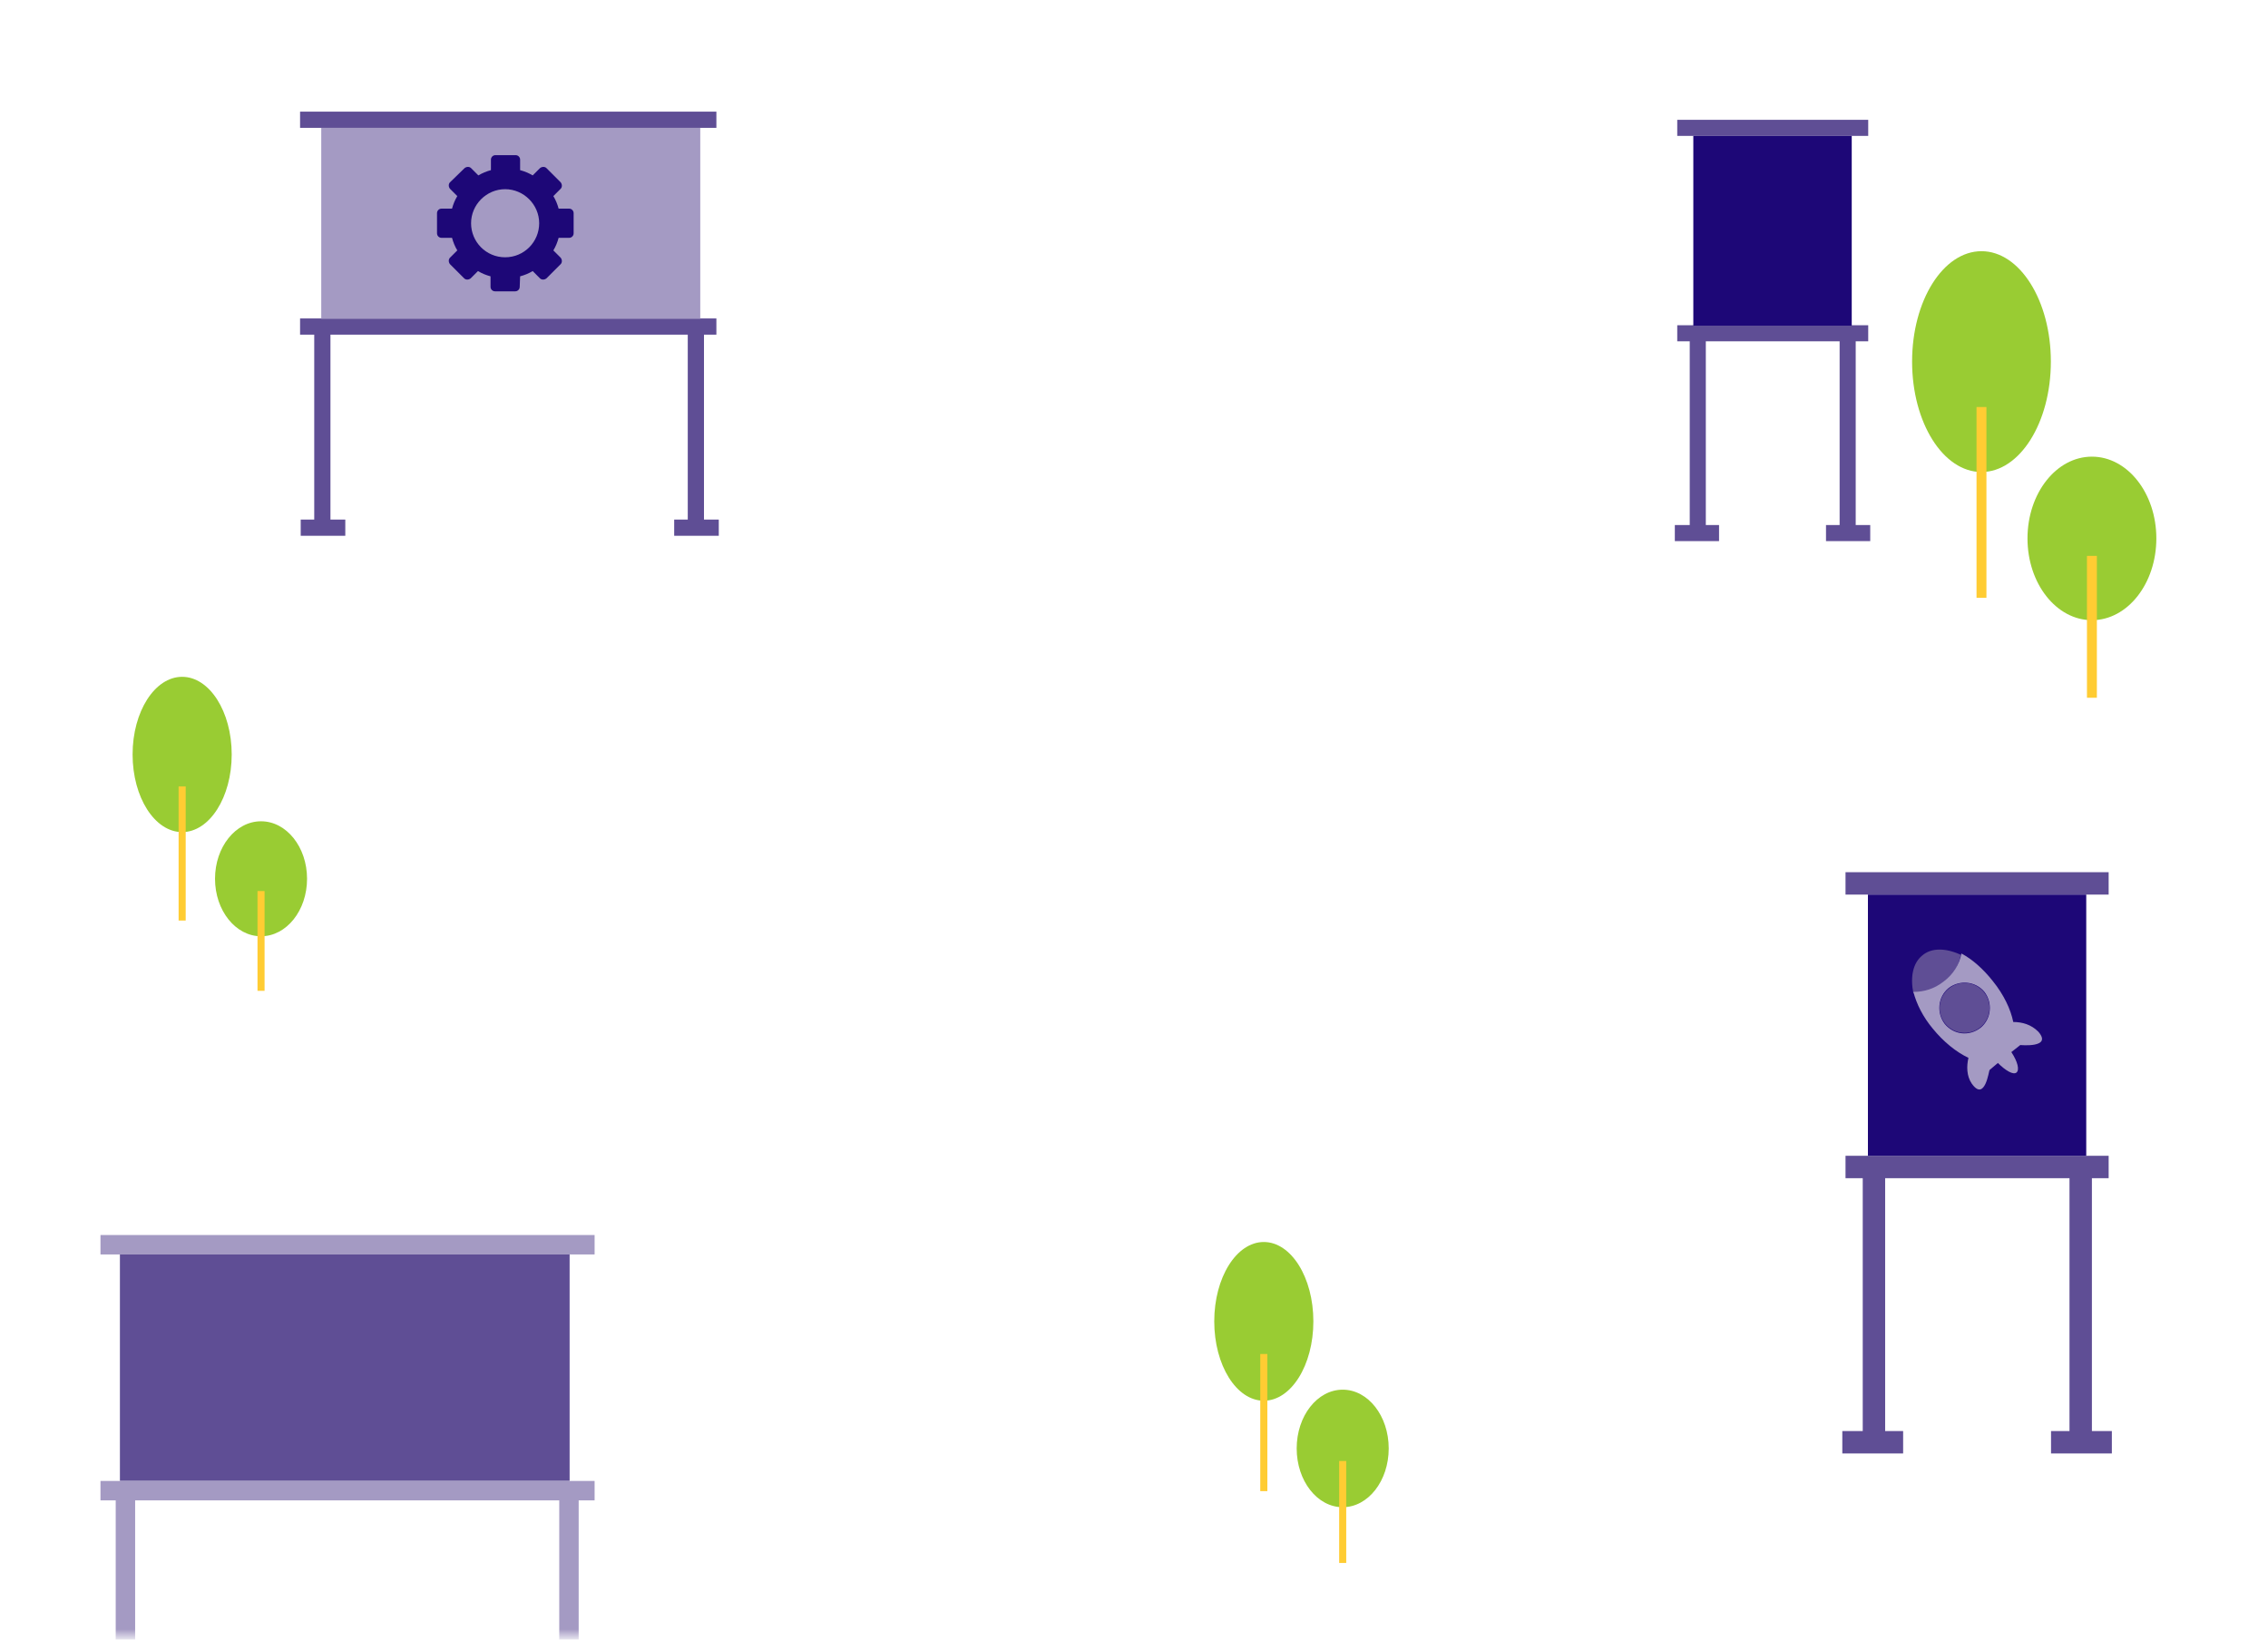<svg width="325" height="235" viewBox="0 0 325 235" fill="none" xmlns="http://www.w3.org/2000/svg">
<mask id="mask0" mask-type="alpha" maskUnits="userSpaceOnUse" x="0" y="0" width="325" height="235">
<path d="M0 0H325V234.5H0V0Z" fill="#FFF6DE"/>
</mask>
<g mask="url(#mask0)">
<g clip-path="url(#clip0)">
<path d="M181.101 200.748C185.023 200.748 188.203 195.656 188.203 189.374C188.203 183.092 185.023 178 181.101 178C177.179 178 174 183.092 174 189.374C174 195.656 177.179 200.748 181.101 200.748Z" fill="#99CC33"/>
<path d="M181.609 194.053H180.594V213.706H181.609V194.053Z" fill="#FFCC33"/>
<path d="M192.406 216.009C196.048 216.009 199 212.238 199 207.587C199 202.935 196.048 199.164 192.406 199.164C188.764 199.164 185.812 202.935 185.812 207.587C185.812 212.238 188.764 216.009 192.406 216.009Z" fill="#99CC33"/>
<path d="M192.913 209.386H191.899V224H192.913V209.386Z" fill="#FFCC33"/>
</g>
<path d="M283.942 67.65C289.433 67.65 293.884 60.565 293.884 51.825C293.884 43.085 289.433 36 283.942 36C278.451 36 274 43.085 274 51.825C274 60.565 278.451 67.65 283.942 67.65Z" fill="#99CC33"/>
<path d="M284.652 58.335H283.232V85.678H284.652V58.335Z" fill="#FFCC33"/>
<path d="M299.768 88.883C304.867 88.883 309 83.636 309 77.164C309 70.692 304.867 65.446 299.768 65.446C294.67 65.446 290.536 70.692 290.536 77.164C290.536 83.636 294.67 88.883 299.768 88.883Z" fill="#99CC33"/>
<path d="M300.478 79.668H299.058V100H300.478V79.668Z" fill="#FFCC33"/>
<g clip-path="url(#clip1)">
<path d="M26.101 119.254C30.023 119.254 33.203 114.272 33.203 108.127C33.203 101.982 30.023 97 26.101 97C22.179 97 19 101.982 19 108.127C19 114.272 22.179 119.254 26.101 119.254Z" fill="#99CC33"/>
<path d="M26.609 112.704H25.594V131.93H26.609V112.704Z" fill="#FFCC33"/>
<path d="M37.406 134.183C41.048 134.183 44 130.494 44 125.944C44 121.393 41.048 117.704 37.406 117.704C33.764 117.704 30.812 121.393 30.812 125.944C30.812 130.494 33.764 134.183 37.406 134.183Z" fill="#99CC33"/>
<path d="M37.913 127.704H36.899V142H37.913V127.704Z" fill="#FFCC33"/>
</g>
<path d="M43 18.323L102.657 18.323L102.657 16L43 16L43 18.323Z" fill="#5F4E95"/>
<path d="M43 47.962L102.657 47.962L102.657 45.638L43 45.638L43 47.962Z" fill="#5F4E95"/>
<path d="M96.61 76.787L103 76.787L103 74.463L96.61 74.463L96.61 76.787Z" fill="#5F4E95"/>
<path d="M43.091 76.787L49.48 76.787L49.48 74.463L43.091 74.463L43.091 76.787Z" fill="#5F4E95"/>
<path d="M46.034 45.69L100.347 45.69L100.347 18.331L46.034 18.331L46.034 45.69Z" fill="#A49AC3"/>
<path d="M100.879 75.061L100.879 47.527L98.555 47.527L98.555 75.061L100.879 75.061Z" fill="#5F4E95"/>
<path d="M47.353 75.087L47.353 47.553L45.03 47.553L45.03 75.087L47.353 75.087Z" fill="#5F4E95"/>
<path d="M74.532 39.603C75.171 39.429 75.752 39.197 76.333 38.848L77.379 39.894C77.611 40.126 78.018 40.126 78.308 39.894L80.341 37.861C80.574 37.628 80.574 37.222 80.341 36.931L79.296 35.886C79.644 35.305 79.877 34.724 80.051 34.085H81.561C81.91 34.085 82.2 33.794 82.2 33.446V30.541C82.2 30.193 81.91 29.902 81.561 29.902H80.051C79.877 29.264 79.644 28.683 79.296 28.102L80.341 27.056C80.574 26.824 80.574 26.417 80.341 26.127L78.308 24.094C78.076 23.861 77.669 23.861 77.379 24.094L76.333 25.139C75.752 24.791 75.171 24.558 74.532 24.384V22.874C74.532 22.525 74.242 22.235 73.894 22.235H70.989C70.641 22.235 70.35 22.525 70.35 22.874V24.384C69.711 24.558 69.13 24.791 68.549 25.139L67.504 24.094C67.272 23.861 66.865 23.861 66.574 24.094L64.483 26.127C64.251 26.359 64.251 26.766 64.483 27.056L65.529 28.102C65.18 28.683 64.948 29.264 64.774 29.902H63.263C62.915 29.902 62.624 30.193 62.624 30.541V33.446C62.624 33.794 62.915 34.085 63.263 34.085H64.774C64.948 34.724 65.18 35.305 65.529 35.886L64.483 36.931C64.251 37.163 64.251 37.57 64.483 37.861L66.516 39.894C66.749 40.126 67.155 40.126 67.446 39.894L68.491 38.848C69.072 39.197 69.653 39.429 70.292 39.603V41.114C70.292 41.462 70.582 41.752 70.931 41.752H73.835C74.184 41.752 74.474 41.462 74.474 41.114L74.532 39.603ZM72.383 36.873C69.653 36.873 67.504 34.666 67.504 31.994C67.504 29.322 69.711 27.114 72.383 27.114C75.055 27.114 77.263 29.322 77.263 31.994C77.263 34.666 75.113 36.873 72.383 36.873Z" fill="#1D0777"/>
<path d="M85.206 177H14.398V179.785H85.206V177Z" fill="#A49AC3"/>
<path d="M81.626 179.785H17.183V212.245H81.626V179.785Z" fill="#5F4E95"/>
<path d="M85.206 212.245H14.398V215.029H85.206V212.245Z" fill="#A49AC3"/>
<path d="M19.366 247.191L19.366 214.492H16.581L16.581 247.191H19.366Z" fill="#A49AC3"/>
<path d="M82.924 247.201V214.502H80.14V247.201H82.924Z" fill="#A49AC3"/>
<path d="M302.166 125H264.459V128.211H302.166V125Z" fill="#5F4E95"/>
<path d="M302.166 165.643H264.459V168.855H302.166V165.643Z" fill="#5F4E95"/>
<path d="M272.716 205.094H264V208.305H272.716V205.094Z" fill="#5F4E95"/>
<path d="M302.625 205.094H293.909V208.305H302.625V205.094Z" fill="#5F4E95"/>
<path d="M298.955 128.211H267.67V165.643H298.955V128.211Z" fill="#1D0777"/>
<path d="M270.138 205.901V168.193H266.927V205.901H270.138Z" fill="#5F4E95"/>
<path d="M299.766 205.906V168.198H296.555V205.906H299.766Z" fill="#5F4E95"/>
<path d="M278.496 140.964C279.872 139.863 280.697 138.395 280.973 136.835C278.771 135.826 276.752 135.826 275.468 136.927C274.092 138.028 273.725 140.046 274.183 142.34C275.651 142.432 277.211 141.881 278.496 140.964Z" fill="#5F4E95"/>
<path d="M285.101 153.349L286.294 152.34C287.395 153.441 288.496 154.083 288.955 153.716C289.413 153.349 289.138 152.157 288.221 150.781L289.505 149.771C289.505 149.771 294.184 150.23 292.074 147.845C291.065 146.836 289.78 146.469 288.496 146.469C288.129 144.634 287.12 142.523 285.56 140.597C284.184 138.854 282.624 137.477 281.065 136.652C280.789 138.211 279.872 139.679 278.496 140.689C277.211 141.698 275.743 142.156 274.184 142.156C274.642 143.9 275.56 145.735 276.936 147.386C278.496 149.313 280.331 150.781 282.074 151.606C281.799 152.799 281.799 154.175 282.532 155.276C284.459 158.028 285.01 153.349 285.101 153.349ZM278.679 146.744C277.486 145.184 277.67 142.89 279.23 141.606C280.789 140.413 283.083 140.597 284.367 142.156C285.56 143.716 285.377 146.01 283.817 147.294C282.165 148.579 279.964 148.303 278.679 146.744Z" fill="#A49AC3"/>
<path d="M281.523 148.028C283.499 148.028 285.101 146.426 285.101 144.45C285.101 142.474 283.499 140.872 281.523 140.872C279.547 140.872 277.945 142.474 277.945 144.45C277.945 146.426 279.547 148.028 281.523 148.028Z" fill="#5F4E95"/>
<path d="M267.712 17.172H240.346V19.476H267.712V17.172Z" fill="#5F4E95"/>
<path d="M267.712 46.612H240.346V48.916H267.712V46.612Z" fill="#5F4E95"/>
<path d="M246.337 75.246H240V77.55H246.337V75.246Z" fill="#5F4E95"/>
<path d="M268 75.246H261.663V77.55H268V75.246Z" fill="#5F4E95"/>
<path d="M265.35 19.476H242.65V46.669H265.35V19.476Z" fill="#1D0777"/>
<path d="M244.44 75.885V48.519H242.136V75.885H244.44Z" fill="#5F4E95"/>
<path d="M265.919 75.897V48.53H263.614V75.897H265.919Z" fill="#5F4E95"/>
</g>
<defs>
<clipPath id="clip0">
<rect width="25" height="46" fill="white" transform="translate(174 178)"/>
</clipPath>
<clipPath id="clip1">
<rect width="25" height="45" fill="white" transform="translate(19 97)"/>
</clipPath>
</defs>
</svg>
